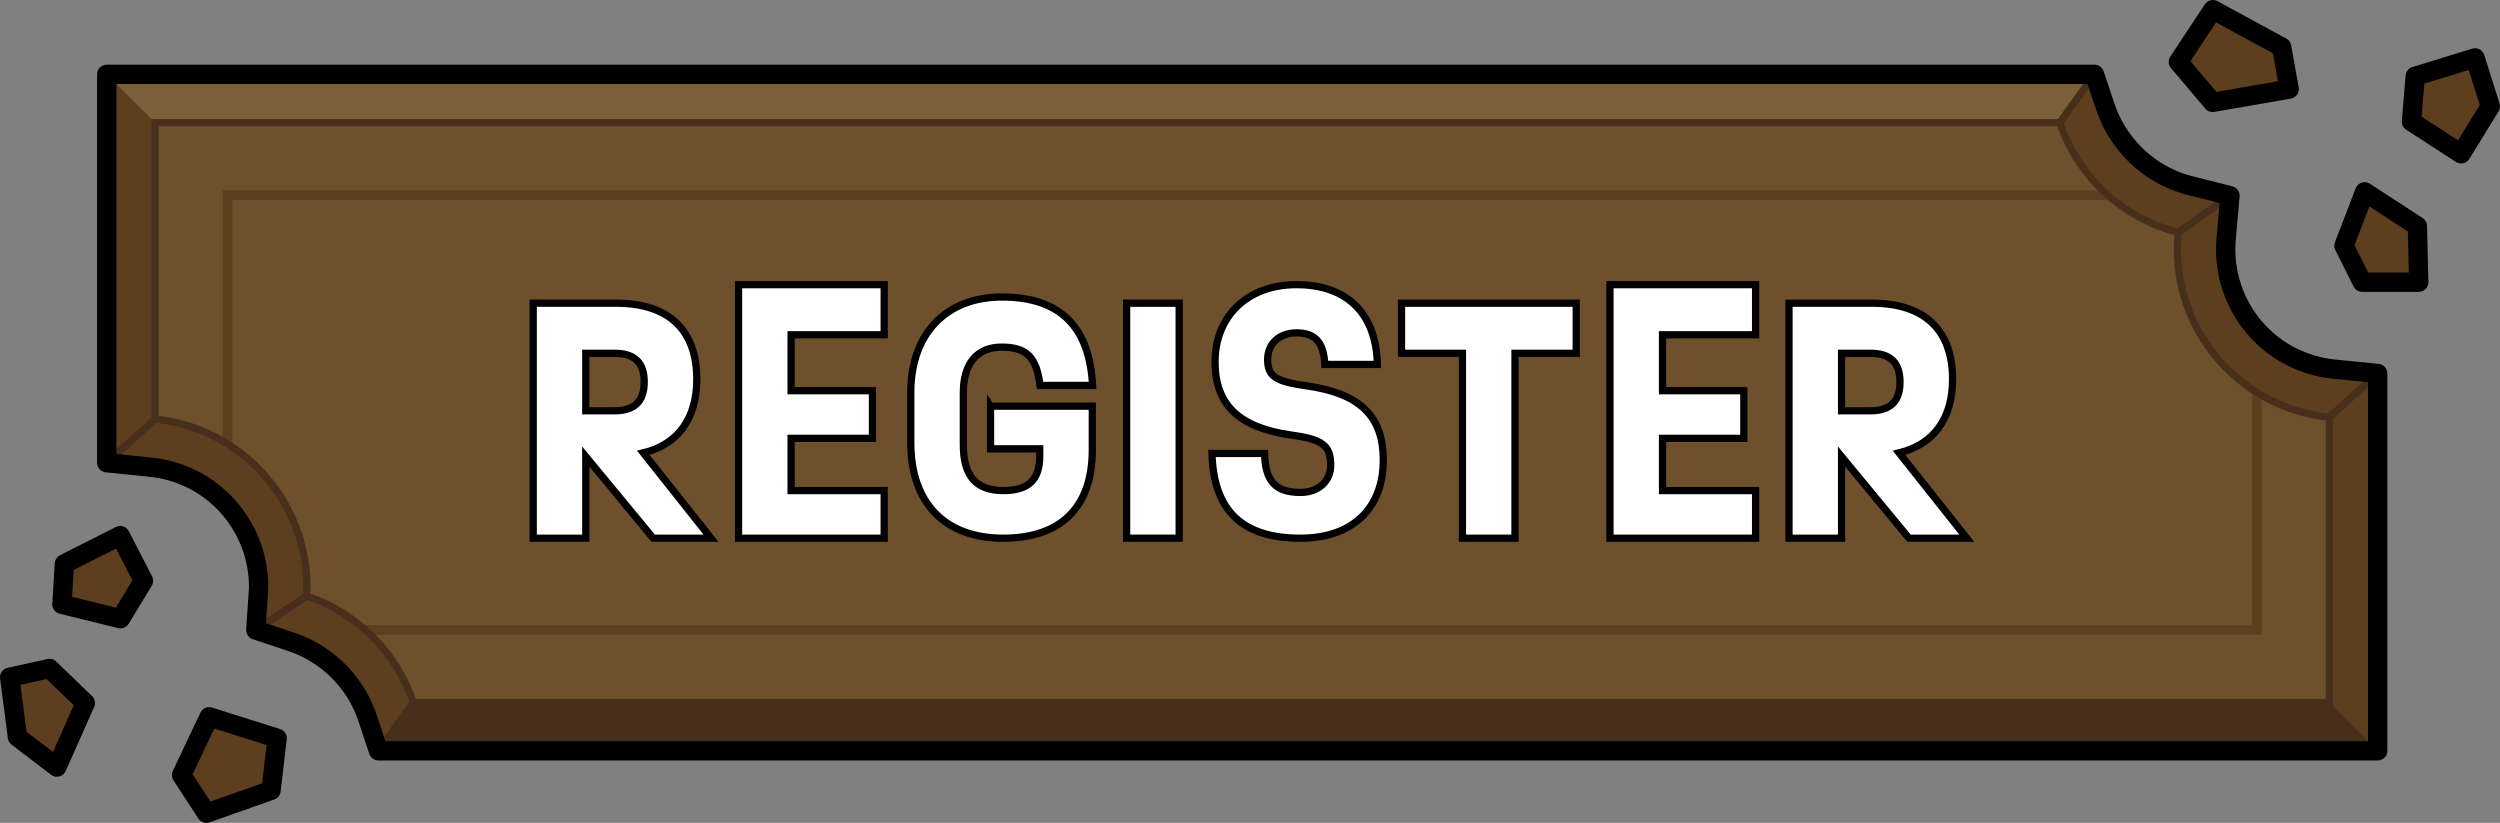 <?xml version="1.0" encoding="UTF-8"?>
<svg id="Layer_2" data-name="Layer 2" xmlns="http://www.w3.org/2000/svg" viewBox="0 0 258.705 85.151">
  <rect x="0" y="0" width="258.705" height="85.151" fill="#808080" stroke="none"/>
  <defs>
    <style>
      .cls-1 {
        fill: #6e502c;
      }

      .cls-2, .cls-3 {
        fill: #5d3e1f;
      }

      .cls-4 {
        fill: #482f1c;
      }

      .cls-5 {
        fill: #7c603b;
      }

      .cls-6 {
        fill: #fff;
      }

      .cls-6, .cls-7 {
        stroke-width: .75px;
      }

      .cls-6, .cls-3, .cls-8 {
        stroke: #000;
      }

      .cls-7 {
        stroke: #482f1c;
      }

      .cls-7, .cls-9 {
        stroke-miterlimit: 10;
      }

      .cls-7, .cls-9, .cls-8 {
        fill: none;
      }

      .cls-9 {
        stroke: #5d3e1f;
      }

      .cls-3, .cls-8 {
        stroke-linejoin: round;
        stroke-width: 2px;
      }
    </style>
  </defs>
  <g id="buttons">
    <g>
      <g>
        <path class="cls-2" d="m39.163,77.694l-1.14-3.419c-.37-1.108-.904-2.17-1.591-3.154-1.529-2.19-3.766-3.862-6.294-4.703l-3.662-1.218.271-4.139c.007-.096.018-.189.019-.288,0-6.443-4.824-11.789-11.222-12.435l-4.498-.453V7.694h205.689l1.147,3.402c.405,1.2.998,2.337,1.763,3.378,1.716,2.349,4.194,4.025,6.986,4.731l4.131,1.046-.377,4.244c-.035.391-.07.847-.07,1.268,0,6.451,4.826,11.797,11.227,12.435l4.504.449v39.047H39.163Z"/>
        <path class="cls-2" d="m246.046,42.954v34.74H43.676c-.06-1.74-.37-3.42-.91-5-.53-1.59-1.29-3.08-2.23-4.43-2.13-3.05-5.21-5.39-8.82-6.59.02-.3.05-.59.05-.9,0-9.06-6.9-16.52-15.72-17.41-.59-.06-1.18-.09-1.78-.09-1.1,0-2.18.12-3.22.31V7.694h201.2c.06,1.74.37,3.42.9,5,.58,1.72,1.42,3.31,2.47,4.74,2.36,3.23,5.8,5.61,9.79,6.62-.05.56-.09,1.13-.09,1.71,0,9.07,6.9,16.53,15.73,17.41.58.06,1.17.09,1.77.09,1.11,0,2.18-.11,3.23-.31Z"/>
        <path class="cls-5" d="m215.616,17.434l-78.32,14.58L16.046,12.694l-5-5h201.2c.057,1.656.341,3.258.825,4.772.024.076.049.152.075.228.58,1.72,1.42,3.31,2.47,4.74Z"/>
        <path class="cls-4" d="m246.046,77.694H43.676c-.06-1.74-.37-3.42-.91-5-.53-1.59-1.29-3.08-2.23-4.43l110.74-20.04,89.77,24.47,5,5Z"/>
        <path class="cls-1" d="m241.046,43.174v29.52H42.766c-.53-1.59-1.29-3.08-2.23-4.43-.79-1.13-1.71-2.16-2.73-3.07-1.75-1.56-3.82-2.76-6.09-3.52.02-.3.05-.59.05-.9,0-.8-.05-1.59-.16-2.36v-.01c-.38-2.81-1.42-5.39-2.96-7.61-1.36-1.94-3.09-3.59-5.1-4.86-2.21-1.39-4.76-2.3-7.5-2.57V12.694h197.1c.58,1.72,1.42,3.31,2.47,4.74.74,1.01,1.58,1.93,2.51,2.76,2.05,1.82,4.54,3.17,7.28,3.86-.05.56-.09,1.13-.09,1.71,0,.38.01.76.04,1.14.2,3.1,1.2,5.97,2.8,8.42,1.39,2.13,3.23,3.94,5.39,5.29,2.21,1.38,4.76,2.29,7.5,2.56Z"/>
        <polygon class="cls-5" points="212.03 7.902 216.586 7.902 212.832 12.589 212.03 7.902"/>
        <path class="cls-9" d="m23.546,45.934v-25.74h194.58m15.42,20.42v24.58H37.806"/>
        <path class="cls-7" d="m241.046,43.174v29.52H42.766c-.53-1.59-1.29-3.08-2.23-4.43-2.13-3.05-5.21-5.39-8.82-6.59.02-.3.05-.59.05-.9,0-9.06-6.9-16.52-15.72-17.41V12.694h197.1c.58,1.72,1.42,3.31,2.47,4.74,2.36,3.23,5.8,5.61,9.79,6.62-.05.56-.09,1.13-.09,1.71,0,9.07,6.9,16.53,15.73,17.41Z"/>
        <line class="cls-7" x1="11.046" y1="47.885" x2="16.046" y2="43.364"/>
        <line class="cls-7" x1="26.476" y1="65.2" x2="31.716" y2="61.674"/>
        <line class="cls-7" x1="39.163" y1="77.694" x2="42.766" y2="72.694"/>
        <line class="cls-7" x1="213.146" y1="12.694" x2="216.736" y2="7.694"/>
        <line class="cls-7" x1="225.406" y1="24.054" x2="230.763" y2="20.252"/>
        <line class="cls-7" x1="241.046" y1="43.174" x2="246.046" y2="38.647"/>
        <polygon class="cls-4" points="42.977 72.868 39.473 77.603 44.17 77.51 42.977 72.868"/>
        <polygon class="cls-3" points="228.994 1 225.424 6.406 228.973 10.593 236.891 9.219 236.107 4.866 228.994 1"/>
        <polygon class="cls-3" points="256.119 5.991 249.933 7.894 249.545 12.589 254.682 15.913 257.705 11.004 256.119 5.991"/>
        <polygon class="cls-3" points="244.701 19.854 242.557 25.425 244.445 29.2 250.296 29.2 250.156 23.403 244.701 19.854"/>
        <path class="cls-8" d="m241.542,38.198c-6.4-.638-11.227-5.983-11.227-12.435,0-.421.035-.877.07-1.268l.377-4.244-4.131-1.046c-2.792-.706-5.271-2.383-6.986-4.731-.765-1.041-1.357-2.178-1.763-3.378l-1.147-3.402h-4.49v-0H11.046v35.89c0,0,0-0.0 0-0v4.302l4.498.453c6.397.646,11.222,5.991,11.222,12.435-.001.099-.012.192-.019.288l-.271,4.139,3.662,1.218c2.528.841,4.765,2.513,6.294,4.703.687.984,1.221,2.046,1.591,3.154l1.14,3.419h206.884v-39.047l-4.504-.449Z"/>
        <polygon class="cls-3" points="21.645 74.174 18.788 80.205 21.361 84.151 28.046 81.792 28.681 76.396 21.645 74.174"/>
        <polygon class="cls-3" points="12.442 55.429 6.665 58.345 6.409 62.535 12.461 64.028 14.849 60.103 12.442 55.429"/>
        <polygon class="cls-3" points="8.829 72.75 5.121 69.175 1 70.085 1.807 76.265 5.889 79.377 8.829 72.75"/>
      </g>
      <g>
        <path class="cls-6" d="m67.593,55.694l-6.976-8.447v8.447h-5.439v-24.318h8.575c5.44,0,8.352,2.752,8.352,7.872,0,4.096-1.983,6.751-5.535,7.615l7.007,8.832h-5.983Zm-3.999-19.135h-2.977v5.952h2.977c2.048,0,3.071-.96,3.071-2.976,0-2.016-.992-2.976-3.071-2.976Z"/>
        <path class="cls-6" d="m81.865,34.64v5.792h8.416v4.928h-8.416v5.408h9.632v4.928h-15.071v-26.238h15.071v5.184h-9.632Z"/>
        <path class="cls-6" d="m102.505,42.031h10.527v4.543c0,5.952-3.296,9.12-9.216,9.12-6.047,0-9.567-3.648-9.567-9.887v-5.184c0-6.08,3.648-9.888,9.439-9.888,6.111,0,9.056,3.168,9.376,9.151h-5.44c-.352-2.879-1.344-3.967-3.968-3.967-2.527,0-3.968,1.664-3.968,4.704v5.407c0,3.232,1.312,4.736,4.128,4.736,2.592,0,3.776-1.088,3.776-3.552v-.768h-5.088v-4.416Z"/>
        <path class="cls-6" d="m116.585,31.376h5.439v24.318h-5.439v-24.318Z"/>
        <path class="cls-6" d="m133.545,45.007c-5.344-.768-7.808-3.136-7.808-7.551,0-4.768,3.392-8,8.416-8,5.247,0,8.255,2.976,8.383,8.255h-5.439c-.128-2.304-.992-3.264-2.943-3.264-1.761,0-2.977,1.12-2.977,2.752,0,1.728.8,2.272,3.968,2.72,5.536.768,8,3.104,8,7.679,0,5.056-3.232,8.096-8.576,8.096-5.983,0-8.991-2.816-9.151-8.768h5.44c.063,2.88,1.151,4.032,3.711,4.032,1.856,0,3.136-1.152,3.136-2.815,0-2.048-.831-2.688-4.159-3.136Z"/>
        <path class="cls-6" d="m163.111,36.56h-6.335v19.135h-5.439v-19.135h-6.304v-5.184h18.078v5.184Z"/>
        <path class="cls-6" d="m172.04,34.64v5.792h8.416v4.928h-8.416v5.408h9.632v4.928h-15.071v-26.238h15.071v5.184h-9.632Z"/>
        <path class="cls-6" d="m197.544,55.694l-6.976-8.447v8.447h-5.439v-24.318h8.575c5.44,0,8.352,2.752,8.352,7.872,0,4.096-1.983,6.751-5.535,7.615l7.007,8.832h-5.983Zm-3.999-19.135h-2.977v5.952h2.977c2.048,0,3.071-.96,3.071-2.976,0-2.016-.992-2.976-3.071-2.976Z"/>
      </g>
    </g>
  </g>
</svg>